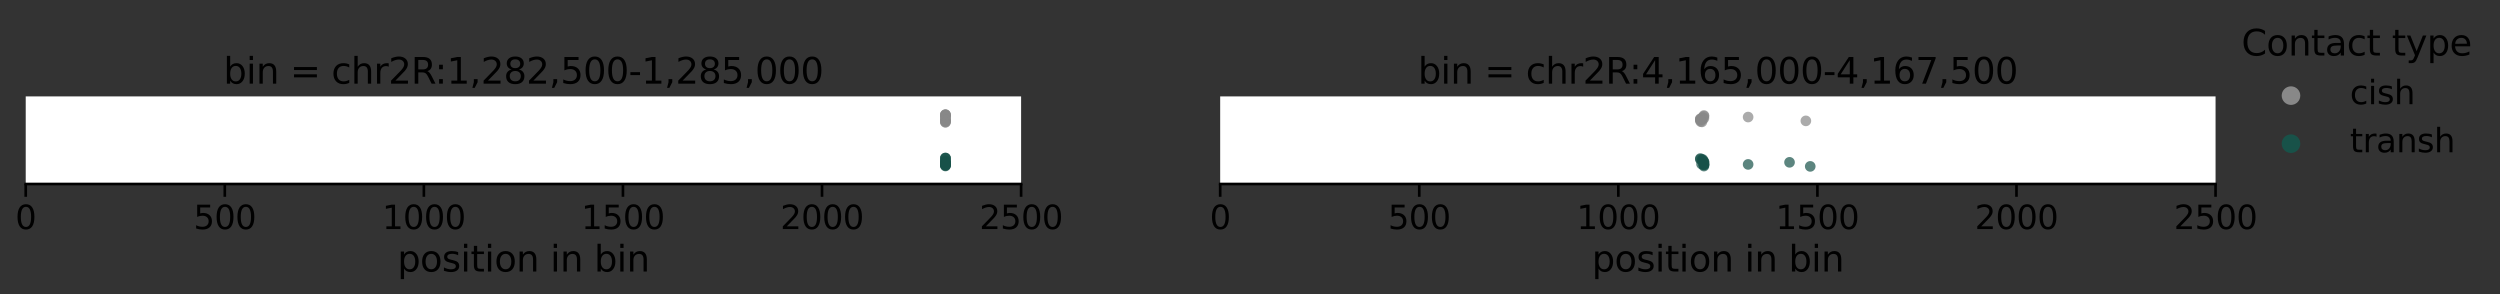 <?xml version="1.0" encoding="utf-8" standalone="no"?>
<!DOCTYPE svg PUBLIC "-//W3C//DTD SVG 1.1//EN"
  "http://www.w3.org/Graphics/SVG/1.1/DTD/svg11.dtd">
<svg xmlns:xlink="http://www.w3.org/1999/xlink" width="1175.922pt" height="138.42pt" viewBox="0 0 1175.922 138.42" xmlns="http://www.w3.org/2000/svg" version="1.1">
 <rect x="0" y="0" width="1175.922" height="138.42" fill="#333333" stroke="none"/>
 <defs>
  <style type="text/css">*{stroke-linejoin: round; stroke-linecap: butt}</style>
 </defs>
 <g id="figure_1">
  <g id="patch_1">
   <path d="M -0 138.42 
L 1175.922 138.42 
L 1175.922 0 
L -0 0 
L -0 138.42 
z
" style="fill: none"/>
  </g>
  <g id="axes_1">
   <g id="patch_2">
    <path d="M 12.099 86.556 
L 480.295 86.556 
L 480.295 45.344 
L 12.099 45.344 
z
" style="fill: #ffffff"/>
   </g>
   <g id="PathCollection_1"/>
   <g id="PathCollection_2"/>
   <g id="matplotlib.axis_1">
    <g id="xtick_1">
     <g id="line2d_1">
      <defs>
       <path id="mf7f5ca34d9" d="M 0 0 
L 0 6 
" style="stroke: #000000; stroke-width: 1.25"/>
      </defs>
      <g>
       <use xlink:href="#mf7f5ca34d9" x="12.099" y="86.556" style="stroke: #000000; stroke-width: 1.25"/>
      </g>
     </g>
     <g id="text_1">
      <!-- 0 -->
      <g transform="translate(7.2 107.758)scale(0.154 -0.154)">
       <defs>
        <path id="DejaVuSans-30" d="M 2034 4250 
Q 1547 4250 1301 3770 
Q 1056 3291 1056 2328 
Q 1056 1369 1301 889 
Q 1547 409 2034 409 
Q 2525 409 2770 889 
Q 3016 1369 3016 2328 
Q 3016 3291 2770 3770 
Q 2525 4250 2034 4250 
z
M 2034 4750 
Q 2819 4750 3233 4129 
Q 3647 3509 3647 2328 
Q 3647 1150 3233 529 
Q 2819 -91 2034 -91 
Q 1250 -91 836 529 
Q 422 1150 422 2328 
Q 422 3509 836 4129 
Q 1250 4750 2034 4750 
z
" transform="scale(0.016)"/>
       </defs>
       <use xlink:href="#DejaVuSans-30"/>
      </g>
     </g>
    </g>
    <g id="xtick_2">
     <g id="line2d_2">
      <g>
       <use xlink:href="#mf7f5ca34d9" x="105.738" y="86.556" style="stroke: #000000; stroke-width: 1.25"/>
      </g>
     </g>
     <g id="text_2">
      <!-- 500 -->
      <g transform="translate(91.041 107.758)scale(0.154 -0.154)">
       <defs>
        <path id="DejaVuSans-35" d="M 691 4666 
L 3169 4666 
L 3169 4134 
L 1269 4134 
L 1269 2991 
Q 1406 3038 1543 3061 
Q 1681 3084 1819 3084 
Q 2600 3084 3056 2656 
Q 3513 2228 3513 1497 
Q 3513 744 3044 326 
Q 2575 -91 1722 -91 
Q 1428 -91 1123 -41 
Q 819 9 494 109 
L 494 744 
Q 775 591 1075 516 
Q 1375 441 1709 441 
Q 2250 441 2565 725 
Q 2881 1009 2881 1497 
Q 2881 1984 2565 2268 
Q 2250 2553 1709 2553 
Q 1456 2553 1204 2497 
Q 953 2441 691 2322 
L 691 4666 
z
" transform="scale(0.016)"/>
       </defs>
       <use xlink:href="#DejaVuSans-35"/>
       <use xlink:href="#DejaVuSans-30" x="63.623"/>
       <use xlink:href="#DejaVuSans-30" x="127.246"/>
      </g>
     </g>
    </g>
    <g id="xtick_3">
     <g id="line2d_3">
      <g>
       <use xlink:href="#mf7f5ca34d9" x="199.377" y="86.556" style="stroke: #000000; stroke-width: 1.25"/>
      </g>
     </g>
     <g id="text_3">
      <!-- 1000 -->
      <g transform="translate(179.781 107.758)scale(0.154 -0.154)">
       <defs>
        <path id="DejaVuSans-31" d="M 794 531 
L 1825 531 
L 1825 4091 
L 703 3866 
L 703 4441 
L 1819 4666 
L 2450 4666 
L 2450 531 
L 3481 531 
L 3481 0 
L 794 0 
L 794 531 
z
" transform="scale(0.016)"/>
       </defs>
       <use xlink:href="#DejaVuSans-31"/>
       <use xlink:href="#DejaVuSans-30" x="63.623"/>
       <use xlink:href="#DejaVuSans-30" x="127.246"/>
       <use xlink:href="#DejaVuSans-30" x="190.869"/>
      </g>
     </g>
    </g>
    <g id="xtick_4">
     <g id="line2d_4">
      <g>
       <use xlink:href="#mf7f5ca34d9" x="293.016" y="86.556" style="stroke: #000000; stroke-width: 1.25"/>
      </g>
     </g>
     <g id="text_4">
      <!-- 1500 -->
      <g transform="translate(273.42 107.758)scale(0.154 -0.154)">
       <use xlink:href="#DejaVuSans-31"/>
       <use xlink:href="#DejaVuSans-35" x="63.623"/>
       <use xlink:href="#DejaVuSans-30" x="127.246"/>
       <use xlink:href="#DejaVuSans-30" x="190.869"/>
      </g>
     </g>
    </g>
    <g id="xtick_5">
     <g id="line2d_5">
      <g>
       <use xlink:href="#mf7f5ca34d9" x="386.655" y="86.556" style="stroke: #000000; stroke-width: 1.25"/>
      </g>
     </g>
     <g id="text_5">
      <!-- 2000 -->
      <g transform="translate(367.059 107.758)scale(0.154 -0.154)">
       <defs>
        <path id="DejaVuSans-32" d="M 1228 531 
L 3431 531 
L 3431 0 
L 469 0 
L 469 531 
Q 828 903 1448 1529 
Q 2069 2156 2228 2338 
Q 2531 2678 2651 2914 
Q 2772 3150 2772 3378 
Q 2772 3750 2511 3984 
Q 2250 4219 1831 4219 
Q 1534 4219 1204 4116 
Q 875 4013 500 3803 
L 500 4441 
Q 881 4594 1212 4672 
Q 1544 4750 1819 4750 
Q 2544 4750 2975 4387 
Q 3406 4025 3406 3419 
Q 3406 3131 3298 2873 
Q 3191 2616 2906 2266 
Q 2828 2175 2409 1742 
Q 1991 1309 1228 531 
z
" transform="scale(0.016)"/>
       </defs>
       <use xlink:href="#DejaVuSans-32"/>
       <use xlink:href="#DejaVuSans-30" x="63.623"/>
       <use xlink:href="#DejaVuSans-30" x="127.246"/>
       <use xlink:href="#DejaVuSans-30" x="190.869"/>
      </g>
     </g>
    </g>
    <g id="xtick_6">
     <g id="line2d_6">
      <g>
       <use xlink:href="#mf7f5ca34d9" x="480.295" y="86.556" style="stroke: #000000; stroke-width: 1.25"/>
      </g>
     </g>
     <g id="text_6">
      <!-- 2500 -->
      <g transform="translate(460.698 107.758)scale(0.154 -0.154)">
       <use xlink:href="#DejaVuSans-32"/>
       <use xlink:href="#DejaVuSans-35" x="63.623"/>
       <use xlink:href="#DejaVuSans-30" x="127.246"/>
       <use xlink:href="#DejaVuSans-30" x="190.869"/>
      </g>
     </g>
    </g>
    <g id="text_7">
     <!-- position in bin -->
     <g transform="translate(186.939 127.726)scale(0.168 -0.168)">
      <defs>
       <path id="DejaVuSans-70" d="M 1159 525 
L 1159 -1331 
L 581 -1331 
L 581 3500 
L 1159 3500 
L 1159 2969 
Q 1341 3281 1617 3432 
Q 1894 3584 2278 3584 
Q 2916 3584 3314 3078 
Q 3713 2572 3713 1747 
Q 3713 922 3314 415 
Q 2916 -91 2278 -91 
Q 1894 -91 1617 61 
Q 1341 213 1159 525 
z
M 3116 1747 
Q 3116 2381 2855 2742 
Q 2594 3103 2138 3103 
Q 1681 3103 1420 2742 
Q 1159 2381 1159 1747 
Q 1159 1113 1420 752 
Q 1681 391 2138 391 
Q 2594 391 2855 752 
Q 3116 1113 3116 1747 
z
" transform="scale(0.016)"/>
       <path id="DejaVuSans-6f" d="M 1959 3097 
Q 1497 3097 1228 2736 
Q 959 2375 959 1747 
Q 959 1119 1226 758 
Q 1494 397 1959 397 
Q 2419 397 2687 759 
Q 2956 1122 2956 1747 
Q 2956 2369 2687 2733 
Q 2419 3097 1959 3097 
z
M 1959 3584 
Q 2709 3584 3137 3096 
Q 3566 2609 3566 1747 
Q 3566 888 3137 398 
Q 2709 -91 1959 -91 
Q 1206 -91 779 398 
Q 353 888 353 1747 
Q 353 2609 779 3096 
Q 1206 3584 1959 3584 
z
" transform="scale(0.016)"/>
       <path id="DejaVuSans-73" d="M 2834 3397 
L 2834 2853 
Q 2591 2978 2328 3040 
Q 2066 3103 1784 3103 
Q 1356 3103 1142 2972 
Q 928 2841 928 2578 
Q 928 2378 1081 2264 
Q 1234 2150 1697 2047 
L 1894 2003 
Q 2506 1872 2764 1633 
Q 3022 1394 3022 966 
Q 3022 478 2636 193 
Q 2250 -91 1575 -91 
Q 1294 -91 989 -36 
Q 684 19 347 128 
L 347 722 
Q 666 556 975 473 
Q 1284 391 1588 391 
Q 1994 391 2212 530 
Q 2431 669 2431 922 
Q 2431 1156 2273 1281 
Q 2116 1406 1581 1522 
L 1381 1569 
Q 847 1681 609 1914 
Q 372 2147 372 2553 
Q 372 3047 722 3315 
Q 1072 3584 1716 3584 
Q 2034 3584 2315 3537 
Q 2597 3491 2834 3397 
z
" transform="scale(0.016)"/>
       <path id="DejaVuSans-69" d="M 603 3500 
L 1178 3500 
L 1178 0 
L 603 0 
L 603 3500 
z
M 603 4863 
L 1178 4863 
L 1178 4134 
L 603 4134 
L 603 4863 
z
" transform="scale(0.016)"/>
       <path id="DejaVuSans-74" d="M 1172 4494 
L 1172 3500 
L 2356 3500 
L 2356 3053 
L 1172 3053 
L 1172 1153 
Q 1172 725 1289 603 
Q 1406 481 1766 481 
L 2356 481 
L 2356 0 
L 1766 0 
Q 1100 0 847 248 
Q 594 497 594 1153 
L 594 3053 
L 172 3053 
L 172 3500 
L 594 3500 
L 594 4494 
L 1172 4494 
z
" transform="scale(0.016)"/>
       <path id="DejaVuSans-6e" d="M 3513 2113 
L 3513 0 
L 2938 0 
L 2938 2094 
Q 2938 2591 2744 2837 
Q 2550 3084 2163 3084 
Q 1697 3084 1428 2787 
Q 1159 2491 1159 1978 
L 1159 0 
L 581 0 
L 581 3500 
L 1159 3500 
L 1159 2956 
Q 1366 3272 1645 3428 
Q 1925 3584 2291 3584 
Q 2894 3584 3203 3211 
Q 3513 2838 3513 2113 
z
" transform="scale(0.016)"/>
       <path id="DejaVuSans-20" transform="scale(0.016)"/>
       <path id="DejaVuSans-62" d="M 3116 1747 
Q 3116 2381 2855 2742 
Q 2594 3103 2138 3103 
Q 1681 3103 1420 2742 
Q 1159 2381 1159 1747 
Q 1159 1113 1420 752 
Q 1681 391 2138 391 
Q 2594 391 2855 752 
Q 3116 1113 3116 1747 
z
M 1159 2969 
Q 1341 3281 1617 3432 
Q 1894 3584 2278 3584 
Q 2916 3584 3314 3078 
Q 3713 2572 3713 1747 
Q 3713 922 3314 415 
Q 2916 -91 2278 -91 
Q 1894 -91 1617 61 
Q 1341 213 1159 525 
L 1159 0 
L 581 0 
L 581 4863 
L 1159 4863 
L 1159 2969 
z
" transform="scale(0.016)"/>
      </defs>
      <use xlink:href="#DejaVuSans-70"/>
      <use xlink:href="#DejaVuSans-6f" x="63.477"/>
      <use xlink:href="#DejaVuSans-73" x="124.658"/>
      <use xlink:href="#DejaVuSans-69" x="176.758"/>
      <use xlink:href="#DejaVuSans-74" x="204.541"/>
      <use xlink:href="#DejaVuSans-69" x="243.75"/>
      <use xlink:href="#DejaVuSans-6f" x="271.533"/>
      <use xlink:href="#DejaVuSans-6e" x="332.715"/>
      <use xlink:href="#DejaVuSans-20" x="396.094"/>
      <use xlink:href="#DejaVuSans-69" x="427.881"/>
      <use xlink:href="#DejaVuSans-6e" x="455.664"/>
      <use xlink:href="#DejaVuSans-20" x="519.043"/>
      <use xlink:href="#DejaVuSans-62" x="550.83"/>
      <use xlink:href="#DejaVuSans-69" x="614.307"/>
      <use xlink:href="#DejaVuSans-6e" x="642.09"/>
     </g>
    </g>
   </g>
   <g id="matplotlib.axis_2"/>
   <g id="patch_3">
    <path d="M 12.099 86.556 
L 480.295 86.556 
" style="fill: none; stroke: #000000; stroke-width: 1.25; stroke-linejoin: miter; stroke-linecap: square"/>
   </g>
   <g id="PathCollection_3">
    <defs>
     <path id="C0_0_db09d0f27b" d="M 0 2.5 
C 0.663 2.5 1.299 2.237 1.768 1.768 
C 2.237 1.299 2.5 0.663 2.5 -0 
C 2.5 -0.663 2.237 -1.299 1.768 -1.768 
C 1.299 -2.237 0.663 -2.5 0 -2.5 
C -0.663 -2.5 -1.299 -2.237 -1.768 -1.768 
C -2.237 -1.299 -2.5 -0.663 -2.5 0 
C -2.5 0.663 -2.237 1.299 -1.768 1.768 
C -1.299 2.237 -0.663 2.5 0 2.5 
z
"/>
    </defs>
    <g clip-path="url(#pd99bf0ba6b)">
     <use xlink:href="#C0_0_db09d0f27b" x="444.712" y="57.083" style="fill: #888888; fill-opacity: 0.7"/>
    </g>
    <g clip-path="url(#pd99bf0ba6b)">
     <use xlink:href="#C0_0_db09d0f27b" x="444.712" y="54.165" style="fill: #888888; fill-opacity: 0.7"/>
    </g>
    <g clip-path="url(#pd99bf0ba6b)">
     <use xlink:href="#C0_0_db09d0f27b" x="444.712" y="56.237" style="fill: #888888; fill-opacity: 0.7"/>
    </g>
    <g clip-path="url(#pd99bf0ba6b)">
     <use xlink:href="#C0_0_db09d0f27b" x="444.712" y="54.006" style="fill: #888888; fill-opacity: 0.7"/>
    </g>
    <g clip-path="url(#pd99bf0ba6b)">
     <use xlink:href="#C0_0_db09d0f27b" x="444.712" y="56.986" style="fill: #888888; fill-opacity: 0.7"/>
    </g>
    <g clip-path="url(#pd99bf0ba6b)">
     <use xlink:href="#C0_0_db09d0f27b" x="444.712" y="54.574" style="fill: #888888; fill-opacity: 0.7"/>
    </g>
    <g clip-path="url(#pd99bf0ba6b)">
     <use xlink:href="#C0_0_db09d0f27b" x="444.712" y="53.897" style="fill: #888888; fill-opacity: 0.7"/>
    </g>
    <g clip-path="url(#pd99bf0ba6b)">
     <use xlink:href="#C0_0_db09d0f27b" x="444.712" y="57.421" style="fill: #888888; fill-opacity: 0.7"/>
    </g>
    <g clip-path="url(#pd99bf0ba6b)">
     <use xlink:href="#C0_0_db09d0f27b" x="444.712" y="56.094" style="fill: #888888; fill-opacity: 0.7"/>
    </g>
    <g clip-path="url(#pd99bf0ba6b)">
     <use xlink:href="#C0_0_db09d0f27b" x="444.712" y="54.008" style="fill: #888888; fill-opacity: 0.7"/>
    </g>
    <g clip-path="url(#pd99bf0ba6b)">
     <use xlink:href="#C0_0_db09d0f27b" x="444.712" y="56.451" style="fill: #888888; fill-opacity: 0.7"/>
    </g>
    <g clip-path="url(#pd99bf0ba6b)">
     <use xlink:href="#C0_0_db09d0f27b" x="444.712" y="55.121" style="fill: #888888; fill-opacity: 0.7"/>
    </g>
    <g clip-path="url(#pd99bf0ba6b)">
     <use xlink:href="#C0_0_db09d0f27b" x="444.712" y="54.633" style="fill: #888888; fill-opacity: 0.7"/>
    </g>
    <g clip-path="url(#pd99bf0ba6b)">
     <use xlink:href="#C0_0_db09d0f27b" x="444.712" y="57.541" style="fill: #888888; fill-opacity: 0.7"/>
    </g>
   </g>
   <g id="PathCollection_4">
    <defs>
     <path id="C1_0_3c3d7d1030" d="M 0 2.5 
C 0.663 2.5 1.299 2.237 1.768 1.768 
C 2.237 1.299 2.5 0.663 2.5 -0 
C 2.5 -0.663 2.237 -1.299 1.768 -1.768 
C 1.299 -2.237 0.663 -2.5 0 -2.5 
C -0.663 -2.5 -1.299 -2.237 -1.768 -1.768 
C -2.237 -1.299 -2.5 -0.663 -2.5 0 
C -2.5 0.663 -2.237 1.299 -1.768 1.768 
C -1.299 2.237 -0.663 2.5 0 2.5 
z
"/>
    </defs>
    <g clip-path="url(#pd99bf0ba6b)">
     <use xlink:href="#C1_0_3c3d7d1030" x="444.712" y="77.852" style="fill: #185249; fill-opacity: 0.7"/>
    </g>
    <g clip-path="url(#pd99bf0ba6b)">
     <use xlink:href="#C1_0_3c3d7d1030" x="444.712" y="75.902" style="fill: #185249; fill-opacity: 0.7"/>
    </g>
    <g clip-path="url(#pd99bf0ba6b)">
     <use xlink:href="#C1_0_3c3d7d1030" x="444.712" y="76.782" style="fill: #185249; fill-opacity: 0.7"/>
    </g>
    <g clip-path="url(#pd99bf0ba6b)">
     <use xlink:href="#C1_0_3c3d7d1030" x="444.712" y="76.315" style="fill: #185249; fill-opacity: 0.7"/>
    </g>
    <g clip-path="url(#pd99bf0ba6b)">
     <use xlink:href="#C1_0_3c3d7d1030" x="444.712" y="78.078" style="fill: #185249; fill-opacity: 0.7"/>
    </g>
    <g clip-path="url(#pd99bf0ba6b)">
     <use xlink:href="#C1_0_3c3d7d1030" x="444.712" y="74.361" style="fill: #185249; fill-opacity: 0.7"/>
    </g>
    <g clip-path="url(#pd99bf0ba6b)">
     <use xlink:href="#C1_0_3c3d7d1030" x="444.712" y="77.679" style="fill: #185249; fill-opacity: 0.7"/>
    </g>
    <g clip-path="url(#pd99bf0ba6b)">
     <use xlink:href="#C1_0_3c3d7d1030" x="444.712" y="77.302" style="fill: #185249; fill-opacity: 0.7"/>
    </g>
    <g clip-path="url(#pd99bf0ba6b)">
     <use xlink:href="#C1_0_3c3d7d1030" x="444.712" y="74.312" style="fill: #185249; fill-opacity: 0.7"/>
    </g>
    <g clip-path="url(#pd99bf0ba6b)">
     <use xlink:href="#C1_0_3c3d7d1030" x="444.712" y="77.168" style="fill: #185249; fill-opacity: 0.7"/>
    </g>
    <g clip-path="url(#pd99bf0ba6b)">
     <use xlink:href="#C1_0_3c3d7d1030" x="444.712" y="77.323" style="fill: #185249; fill-opacity: 0.7"/>
    </g>
    <g clip-path="url(#pd99bf0ba6b)">
     <use xlink:href="#C1_0_3c3d7d1030" x="444.712" y="74.494" style="fill: #185249; fill-opacity: 0.7"/>
    </g>
    <g clip-path="url(#pd99bf0ba6b)">
     <use xlink:href="#C1_0_3c3d7d1030" x="444.712" y="76.312" style="fill: #185249; fill-opacity: 0.7"/>
    </g>
    <g clip-path="url(#pd99bf0ba6b)">
     <use xlink:href="#C1_0_3c3d7d1030" x="444.712" y="76.521" style="fill: #185249; fill-opacity: 0.7"/>
    </g>
    <g clip-path="url(#pd99bf0ba6b)">
     <use xlink:href="#C1_0_3c3d7d1030" x="444.712" y="75.569" style="fill: #185249; fill-opacity: 0.7"/>
    </g>
    <g clip-path="url(#pd99bf0ba6b)">
     <use xlink:href="#C1_0_3c3d7d1030" x="444.712" y="76.768" style="fill: #185249; fill-opacity: 0.7"/>
    </g>
    <g clip-path="url(#pd99bf0ba6b)">
     <use xlink:href="#C1_0_3c3d7d1030" x="444.712" y="77.631" style="fill: #185249; fill-opacity: 0.7"/>
    </g>
   </g>
   <g id="text_8">
    <!-- bin = chr2R:1,282,500-1,285,000 -->
    <g transform="translate(105.153 39.344)scale(0.168 -0.168)">
     <defs>
      <path id="DejaVuSans-3d" d="M 678 2906 
L 4684 2906 
L 4684 2381 
L 678 2381 
L 678 2906 
z
M 678 1631 
L 4684 1631 
L 4684 1100 
L 678 1100 
L 678 1631 
z
" transform="scale(0.016)"/>
      <path id="DejaVuSans-63" d="M 3122 3366 
L 3122 2828 
Q 2878 2963 2633 3030 
Q 2388 3097 2138 3097 
Q 1578 3097 1268 2742 
Q 959 2388 959 1747 
Q 959 1106 1268 751 
Q 1578 397 2138 397 
Q 2388 397 2633 464 
Q 2878 531 3122 666 
L 3122 134 
Q 2881 22 2623 -34 
Q 2366 -91 2075 -91 
Q 1284 -91 818 406 
Q 353 903 353 1747 
Q 353 2603 823 3093 
Q 1294 3584 2113 3584 
Q 2378 3584 2631 3529 
Q 2884 3475 3122 3366 
z
" transform="scale(0.016)"/>
      <path id="DejaVuSans-68" d="M 3513 2113 
L 3513 0 
L 2938 0 
L 2938 2094 
Q 2938 2591 2744 2837 
Q 2550 3084 2163 3084 
Q 1697 3084 1428 2787 
Q 1159 2491 1159 1978 
L 1159 0 
L 581 0 
L 581 4863 
L 1159 4863 
L 1159 2956 
Q 1366 3272 1645 3428 
Q 1925 3584 2291 3584 
Q 2894 3584 3203 3211 
Q 3513 2838 3513 2113 
z
" transform="scale(0.016)"/>
      <path id="DejaVuSans-72" d="M 2631 2963 
Q 2534 3019 2420 3045 
Q 2306 3072 2169 3072 
Q 1681 3072 1420 2755 
Q 1159 2438 1159 1844 
L 1159 0 
L 581 0 
L 581 3500 
L 1159 3500 
L 1159 2956 
Q 1341 3275 1631 3429 
Q 1922 3584 2338 3584 
Q 2397 3584 2469 3576 
Q 2541 3569 2628 3553 
L 2631 2963 
z
" transform="scale(0.016)"/>
      <path id="DejaVuSans-52" d="M 2841 2188 
Q 3044 2119 3236 1894 
Q 3428 1669 3622 1275 
L 4263 0 
L 3584 0 
L 2988 1197 
Q 2756 1666 2539 1819 
Q 2322 1972 1947 1972 
L 1259 1972 
L 1259 0 
L 628 0 
L 628 4666 
L 2053 4666 
Q 2853 4666 3247 4331 
Q 3641 3997 3641 3322 
Q 3641 2881 3436 2590 
Q 3231 2300 2841 2188 
z
M 1259 4147 
L 1259 2491 
L 2053 2491 
Q 2509 2491 2742 2702 
Q 2975 2913 2975 3322 
Q 2975 3731 2742 3939 
Q 2509 4147 2053 4147 
L 1259 4147 
z
" transform="scale(0.016)"/>
      <path id="DejaVuSans-3a" d="M 750 794 
L 1409 794 
L 1409 0 
L 750 0 
L 750 794 
z
M 750 3309 
L 1409 3309 
L 1409 2516 
L 750 2516 
L 750 3309 
z
" transform="scale(0.016)"/>
      <path id="DejaVuSans-2c" d="M 750 794 
L 1409 794 
L 1409 256 
L 897 -744 
L 494 -744 
L 750 256 
L 750 794 
z
" transform="scale(0.016)"/>
      <path id="DejaVuSans-38" d="M 2034 2216 
Q 1584 2216 1326 1975 
Q 1069 1734 1069 1313 
Q 1069 891 1326 650 
Q 1584 409 2034 409 
Q 2484 409 2743 651 
Q 3003 894 3003 1313 
Q 3003 1734 2745 1975 
Q 2488 2216 2034 2216 
z
M 1403 2484 
Q 997 2584 770 2862 
Q 544 3141 544 3541 
Q 544 4100 942 4425 
Q 1341 4750 2034 4750 
Q 2731 4750 3128 4425 
Q 3525 4100 3525 3541 
Q 3525 3141 3298 2862 
Q 3072 2584 2669 2484 
Q 3125 2378 3379 2068 
Q 3634 1759 3634 1313 
Q 3634 634 3220 271 
Q 2806 -91 2034 -91 
Q 1263 -91 848 271 
Q 434 634 434 1313 
Q 434 1759 690 2068 
Q 947 2378 1403 2484 
z
M 1172 3481 
Q 1172 3119 1398 2916 
Q 1625 2713 2034 2713 
Q 2441 2713 2670 2916 
Q 2900 3119 2900 3481 
Q 2900 3844 2670 4047 
Q 2441 4250 2034 4250 
Q 1625 4250 1398 4047 
Q 1172 3844 1172 3481 
z
" transform="scale(0.016)"/>
      <path id="DejaVuSans-2d" d="M 313 2009 
L 1997 2009 
L 1997 1497 
L 313 1497 
L 313 2009 
z
" transform="scale(0.016)"/>
     </defs>
     <use xlink:href="#DejaVuSans-62"/>
     <use xlink:href="#DejaVuSans-69" x="63.477"/>
     <use xlink:href="#DejaVuSans-6e" x="91.26"/>
     <use xlink:href="#DejaVuSans-20" x="154.639"/>
     <use xlink:href="#DejaVuSans-3d" x="186.426"/>
     <use xlink:href="#DejaVuSans-20" x="270.215"/>
     <use xlink:href="#DejaVuSans-63" x="302.002"/>
     <use xlink:href="#DejaVuSans-68" x="356.982"/>
     <use xlink:href="#DejaVuSans-72" x="420.361"/>
     <use xlink:href="#DejaVuSans-32" x="461.475"/>
     <use xlink:href="#DejaVuSans-52" x="525.098"/>
     <use xlink:href="#DejaVuSans-3a" x="591.455"/>
     <use xlink:href="#DejaVuSans-31" x="625.146"/>
     <use xlink:href="#DejaVuSans-2c" x="688.77"/>
     <use xlink:href="#DejaVuSans-32" x="720.557"/>
     <use xlink:href="#DejaVuSans-38" x="784.18"/>
     <use xlink:href="#DejaVuSans-32" x="847.803"/>
     <use xlink:href="#DejaVuSans-2c" x="911.426"/>
     <use xlink:href="#DejaVuSans-35" x="943.213"/>
     <use xlink:href="#DejaVuSans-30" x="1006.836"/>
     <use xlink:href="#DejaVuSans-30" x="1070.459"/>
     <use xlink:href="#DejaVuSans-2d" x="1134.082"/>
     <use xlink:href="#DejaVuSans-31" x="1170.166"/>
     <use xlink:href="#DejaVuSans-2c" x="1233.789"/>
     <use xlink:href="#DejaVuSans-32" x="1265.576"/>
     <use xlink:href="#DejaVuSans-38" x="1329.199"/>
     <use xlink:href="#DejaVuSans-35" x="1392.822"/>
     <use xlink:href="#DejaVuSans-2c" x="1456.445"/>
     <use xlink:href="#DejaVuSans-30" x="1488.232"/>
     <use xlink:href="#DejaVuSans-30" x="1551.855"/>
     <use xlink:href="#DejaVuSans-30" x="1615.479"/>
    </g>
   </g>
  </g>
  <g id="axes_2">
   <g id="patch_4">
    <path d="M 573.934 86.556 
L 1042.129 86.556 
L 1042.129 45.344 
L 573.934 45.344 
z
" style="fill: #ffffff"/>
   </g>
   <g id="PathCollection_5"/>
   <g id="PathCollection_6"/>
   <g id="matplotlib.axis_3">
    <g id="xtick_7">
     <g id="line2d_7">
      <g>
       <use xlink:href="#mf7f5ca34d9" x="573.934" y="86.556" style="stroke: #000000; stroke-width: 1.25"/>
      </g>
     </g>
     <g id="text_9">
      <!-- 0 -->
      <g transform="translate(569.034 107.758)scale(0.154 -0.154)">
       <use xlink:href="#DejaVuSans-30"/>
      </g>
     </g>
    </g>
    <g id="xtick_8">
     <g id="line2d_8">
      <g>
       <use xlink:href="#mf7f5ca34d9" x="667.573" y="86.556" style="stroke: #000000; stroke-width: 1.25"/>
      </g>
     </g>
     <g id="text_10">
      <!-- 500 -->
      <g transform="translate(652.875 107.758)scale(0.154 -0.154)">
       <use xlink:href="#DejaVuSans-35"/>
       <use xlink:href="#DejaVuSans-30" x="63.623"/>
       <use xlink:href="#DejaVuSans-30" x="127.246"/>
      </g>
     </g>
    </g>
    <g id="xtick_9">
     <g id="line2d_9">
      <g>
       <use xlink:href="#mf7f5ca34d9" x="761.212" y="86.556" style="stroke: #000000; stroke-width: 1.25"/>
      </g>
     </g>
     <g id="text_11">
      <!-- 1000 -->
      <g transform="translate(741.615 107.758)scale(0.154 -0.154)">
       <use xlink:href="#DejaVuSans-31"/>
       <use xlink:href="#DejaVuSans-30" x="63.623"/>
       <use xlink:href="#DejaVuSans-30" x="127.246"/>
       <use xlink:href="#DejaVuSans-30" x="190.869"/>
      </g>
     </g>
    </g>
    <g id="xtick_10">
     <g id="line2d_10">
      <g>
       <use xlink:href="#mf7f5ca34d9" x="854.851" y="86.556" style="stroke: #000000; stroke-width: 1.25"/>
      </g>
     </g>
     <g id="text_12">
      <!-- 1500 -->
      <g transform="translate(835.254 107.758)scale(0.154 -0.154)">
       <use xlink:href="#DejaVuSans-31"/>
       <use xlink:href="#DejaVuSans-35" x="63.623"/>
       <use xlink:href="#DejaVuSans-30" x="127.246"/>
       <use xlink:href="#DejaVuSans-30" x="190.869"/>
      </g>
     </g>
    </g>
    <g id="xtick_11">
     <g id="line2d_11">
      <g>
       <use xlink:href="#mf7f5ca34d9" x="948.49" y="86.556" style="stroke: #000000; stroke-width: 1.25"/>
      </g>
     </g>
     <g id="text_13">
      <!-- 2000 -->
      <g transform="translate(928.893 107.758)scale(0.154 -0.154)">
       <use xlink:href="#DejaVuSans-32"/>
       <use xlink:href="#DejaVuSans-30" x="63.623"/>
       <use xlink:href="#DejaVuSans-30" x="127.246"/>
       <use xlink:href="#DejaVuSans-30" x="190.869"/>
      </g>
     </g>
    </g>
    <g id="xtick_12">
     <g id="line2d_12">
      <g>
       <use xlink:href="#mf7f5ca34d9" x="1042.129" y="86.556" style="stroke: #000000; stroke-width: 1.25"/>
      </g>
     </g>
     <g id="text_14">
      <!-- 2500 -->
      <g transform="translate(1022.533 107.758)scale(0.154 -0.154)">
       <use xlink:href="#DejaVuSans-32"/>
       <use xlink:href="#DejaVuSans-35" x="63.623"/>
       <use xlink:href="#DejaVuSans-30" x="127.246"/>
       <use xlink:href="#DejaVuSans-30" x="190.869"/>
      </g>
     </g>
    </g>
    <g id="text_15">
     <!-- position in bin -->
     <g transform="translate(748.773 127.726)scale(0.168 -0.168)">
      <use xlink:href="#DejaVuSans-70"/>
      <use xlink:href="#DejaVuSans-6f" x="63.477"/>
      <use xlink:href="#DejaVuSans-73" x="124.658"/>
      <use xlink:href="#DejaVuSans-69" x="176.758"/>
      <use xlink:href="#DejaVuSans-74" x="204.541"/>
      <use xlink:href="#DejaVuSans-69" x="243.75"/>
      <use xlink:href="#DejaVuSans-6f" x="271.533"/>
      <use xlink:href="#DejaVuSans-6e" x="332.715"/>
      <use xlink:href="#DejaVuSans-20" x="396.094"/>
      <use xlink:href="#DejaVuSans-69" x="427.881"/>
      <use xlink:href="#DejaVuSans-6e" x="455.664"/>
      <use xlink:href="#DejaVuSans-20" x="519.043"/>
      <use xlink:href="#DejaVuSans-62" x="550.83"/>
      <use xlink:href="#DejaVuSans-69" x="614.307"/>
      <use xlink:href="#DejaVuSans-6e" x="642.09"/>
     </g>
    </g>
   </g>
   <g id="matplotlib.axis_4"/>
   <g id="patch_5">
    <path d="M 573.934 86.556 
L 1042.129 86.556 
" style="fill: none; stroke: #000000; stroke-width: 1.25; stroke-linejoin: miter; stroke-linecap: square"/>
   </g>
   <g id="PathCollection_7">
    <defs>
     <path id="C2_0_d924205fed" d="M 0 2.5 
C 0.663 2.5 1.299 2.237 1.768 1.768 
C 2.237 1.299 2.5 0.663 2.5 -0 
C 2.5 -0.663 2.237 -1.299 1.768 -1.768 
C 1.299 -2.237 0.663 -2.5 0 -2.5 
C -0.663 -2.5 -1.299 -2.237 -1.768 -1.768 
C -2.237 -1.299 -2.5 -0.663 -2.5 0 
C -2.5 0.663 -2.237 1.299 -1.768 1.768 
C -1.299 2.237 -0.663 2.5 0 2.5 
z
"/>
    </defs>
    <g clip-path="url(#pc62969ee6c)">
     <use xlink:href="#C2_0_d924205fed" x="801.477" y="54.324" style="fill: #888888; fill-opacity: 0.7"/>
    </g>
    <g clip-path="url(#pc62969ee6c)">
     <use xlink:href="#C2_0_d924205fed" x="801.477" y="55.616" style="fill: #888888; fill-opacity: 0.7"/>
    </g>
    <g clip-path="url(#pc62969ee6c)">
     <use xlink:href="#C2_0_d924205fed" x="799.978" y="57.21" style="fill: #888888; fill-opacity: 0.7"/>
    </g>
    <g clip-path="url(#pc62969ee6c)">
     <use xlink:href="#C2_0_d924205fed" x="800.915" y="55.204" style="fill: #888888; fill-opacity: 0.7"/>
    </g>
    <g clip-path="url(#pc62969ee6c)">
     <use xlink:href="#C2_0_d924205fed" x="800.54" y="57.333" style="fill: #888888; fill-opacity: 0.7"/>
    </g>
    <g clip-path="url(#pc62969ee6c)">
     <use xlink:href="#C2_0_d924205fed" x="849.42" y="56.854" style="fill: #888888; fill-opacity: 0.7"/>
    </g>
    <g clip-path="url(#pc62969ee6c)">
     <use xlink:href="#C2_0_d924205fed" x="800.353" y="56.007" style="fill: #888888; fill-opacity: 0.7"/>
    </g>
    <g clip-path="url(#pc62969ee6c)">
     <use xlink:href="#C2_0_d924205fed" x="799.791" y="56.121" style="fill: #888888; fill-opacity: 0.7"/>
    </g>
    <g clip-path="url(#pc62969ee6c)">
     <use xlink:href="#C2_0_d924205fed" x="799.791" y="55.853" style="fill: #888888; fill-opacity: 0.7"/>
    </g>
    <g clip-path="url(#pc62969ee6c)">
     <use xlink:href="#C2_0_d924205fed" x="800.915" y="56.064" style="fill: #888888; fill-opacity: 0.7"/>
    </g>
    <g clip-path="url(#pc62969ee6c)">
     <use xlink:href="#C2_0_d924205fed" x="799.791" y="56.65" style="fill: #888888; fill-opacity: 0.7"/>
    </g>
    <g clip-path="url(#pc62969ee6c)">
     <use xlink:href="#C2_0_d924205fed" x="801.477" y="54.682" style="fill: #888888; fill-opacity: 0.7"/>
    </g>
    <g clip-path="url(#pc62969ee6c)">
     <use xlink:href="#C2_0_d924205fed" x="822.264" y="55.06" style="fill: #888888; fill-opacity: 0.7"/>
    </g>
    <g clip-path="url(#pc62969ee6c)">
     <use xlink:href="#C2_0_d924205fed" x="799.791" y="56.294" style="fill: #888888; fill-opacity: 0.7"/>
    </g>
   </g>
   <g id="PathCollection_8">
    <defs>
     <path id="C3_0_779de514a9" d="M 0 2.5 
C 0.663 2.5 1.299 2.237 1.768 1.768 
C 2.237 1.299 2.5 0.663 2.5 -0 
C 2.5 -0.663 2.237 -1.299 1.768 -1.768 
C 1.299 -2.237 0.663 -2.5 0 -2.5 
C -0.663 -2.5 -1.299 -2.237 -1.768 -1.768 
C -2.237 -1.299 -2.5 -0.663 -2.5 0 
C -2.5 0.663 -2.237 1.299 -1.768 1.768 
C -1.299 2.237 -0.663 2.5 0 2.5 
z
"/>
    </defs>
    <g clip-path="url(#pc62969ee6c)">
     <use xlink:href="#C3_0_779de514a9" x="800.54" y="75.17" style="fill: #185249; fill-opacity: 0.7"/>
    </g>
    <g clip-path="url(#pc62969ee6c)">
     <use xlink:href="#C3_0_779de514a9" x="801.477" y="77.384" style="fill: #185249; fill-opacity: 0.7"/>
    </g>
    <g clip-path="url(#pc62969ee6c)">
     <use xlink:href="#C3_0_779de514a9" x="801.477" y="77.462" style="fill: #185249; fill-opacity: 0.7"/>
    </g>
    <g clip-path="url(#pc62969ee6c)">
     <use xlink:href="#C3_0_779de514a9" x="799.791" y="74.937" style="fill: #185249; fill-opacity: 0.7"/>
    </g>
    <g clip-path="url(#pc62969ee6c)">
     <use xlink:href="#C3_0_779de514a9" x="801.477" y="76.063" style="fill: #185249; fill-opacity: 0.7"/>
    </g>
    <g clip-path="url(#pc62969ee6c)">
     <use xlink:href="#C3_0_779de514a9" x="801.477" y="76.837" style="fill: #185249; fill-opacity: 0.7"/>
    </g>
    <g clip-path="url(#pc62969ee6c)">
     <use xlink:href="#C3_0_779de514a9" x="851.48" y="78.263" style="fill: #185249; fill-opacity: 0.7"/>
    </g>
    <g clip-path="url(#pc62969ee6c)">
     <use xlink:href="#C3_0_779de514a9" x="841.741" y="76.352" style="fill: #185249; fill-opacity: 0.7"/>
    </g>
    <g clip-path="url(#pc62969ee6c)">
     <use xlink:href="#C3_0_779de514a9" x="801.477" y="77.604" style="fill: #185249; fill-opacity: 0.7"/>
    </g>
    <g clip-path="url(#pc62969ee6c)">
     <use xlink:href="#C3_0_779de514a9" x="800.353" y="77.152" style="fill: #185249; fill-opacity: 0.7"/>
    </g>
    <g clip-path="url(#pc62969ee6c)">
     <use xlink:href="#C3_0_779de514a9" x="801.477" y="78.123" style="fill: #185249; fill-opacity: 0.7"/>
    </g>
    <g clip-path="url(#pc62969ee6c)">
     <use xlink:href="#C3_0_779de514a9" x="801.477" y="76.997" style="fill: #185249; fill-opacity: 0.7"/>
    </g>
    <g clip-path="url(#pc62969ee6c)">
     <use xlink:href="#C3_0_779de514a9" x="800.915" y="75.521" style="fill: #185249; fill-opacity: 0.7"/>
    </g>
    <g clip-path="url(#pc62969ee6c)">
     <use xlink:href="#C3_0_779de514a9" x="799.791" y="74.567" style="fill: #185249; fill-opacity: 0.7"/>
    </g>
    <g clip-path="url(#pc62969ee6c)">
     <use xlink:href="#C3_0_779de514a9" x="822.264" y="77.331" style="fill: #185249; fill-opacity: 0.7"/>
    </g>
    <g clip-path="url(#pc62969ee6c)">
     <use xlink:href="#C3_0_779de514a9" x="801.477" y="76.096" style="fill: #185249; fill-opacity: 0.7"/>
    </g>
    <g clip-path="url(#pc62969ee6c)">
     <use xlink:href="#C3_0_779de514a9" x="800.915" y="74.996" style="fill: #185249; fill-opacity: 0.7"/>
    </g>
   </g>
   <g id="text_16">
    <!-- bin = chr2R:4,165,000-4,167,500 -->
    <g transform="translate(666.987 39.344)scale(0.168 -0.168)">
     <defs>
      <path id="DejaVuSans-34" d="M 2419 4116 
L 825 1625 
L 2419 1625 
L 2419 4116 
z
M 2253 4666 
L 3047 4666 
L 3047 1625 
L 3713 1625 
L 3713 1100 
L 3047 1100 
L 3047 0 
L 2419 0 
L 2419 1100 
L 313 1100 
L 313 1709 
L 2253 4666 
z
" transform="scale(0.016)"/>
      <path id="DejaVuSans-36" d="M 2113 2584 
Q 1688 2584 1439 2293 
Q 1191 2003 1191 1497 
Q 1191 994 1439 701 
Q 1688 409 2113 409 
Q 2538 409 2786 701 
Q 3034 994 3034 1497 
Q 3034 2003 2786 2293 
Q 2538 2584 2113 2584 
z
M 3366 4563 
L 3366 3988 
Q 3128 4100 2886 4159 
Q 2644 4219 2406 4219 
Q 1781 4219 1451 3797 
Q 1122 3375 1075 2522 
Q 1259 2794 1537 2939 
Q 1816 3084 2150 3084 
Q 2853 3084 3261 2657 
Q 3669 2231 3669 1497 
Q 3669 778 3244 343 
Q 2819 -91 2113 -91 
Q 1303 -91 875 529 
Q 447 1150 447 2328 
Q 447 3434 972 4092 
Q 1497 4750 2381 4750 
Q 2619 4750 2861 4703 
Q 3103 4656 3366 4563 
z
" transform="scale(0.016)"/>
      <path id="DejaVuSans-37" d="M 525 4666 
L 3525 4666 
L 3525 4397 
L 1831 0 
L 1172 0 
L 2766 4134 
L 525 4134 
L 525 4666 
z
" transform="scale(0.016)"/>
     </defs>
     <use xlink:href="#DejaVuSans-62"/>
     <use xlink:href="#DejaVuSans-69" x="63.477"/>
     <use xlink:href="#DejaVuSans-6e" x="91.26"/>
     <use xlink:href="#DejaVuSans-20" x="154.639"/>
     <use xlink:href="#DejaVuSans-3d" x="186.426"/>
     <use xlink:href="#DejaVuSans-20" x="270.215"/>
     <use xlink:href="#DejaVuSans-63" x="302.002"/>
     <use xlink:href="#DejaVuSans-68" x="356.982"/>
     <use xlink:href="#DejaVuSans-72" x="420.361"/>
     <use xlink:href="#DejaVuSans-32" x="461.475"/>
     <use xlink:href="#DejaVuSans-52" x="525.098"/>
     <use xlink:href="#DejaVuSans-3a" x="591.455"/>
     <use xlink:href="#DejaVuSans-34" x="625.146"/>
     <use xlink:href="#DejaVuSans-2c" x="688.77"/>
     <use xlink:href="#DejaVuSans-31" x="720.557"/>
     <use xlink:href="#DejaVuSans-36" x="784.18"/>
     <use xlink:href="#DejaVuSans-35" x="847.803"/>
     <use xlink:href="#DejaVuSans-2c" x="911.426"/>
     <use xlink:href="#DejaVuSans-30" x="943.213"/>
     <use xlink:href="#DejaVuSans-30" x="1006.836"/>
     <use xlink:href="#DejaVuSans-30" x="1070.459"/>
     <use xlink:href="#DejaVuSans-2d" x="1134.082"/>
     <use xlink:href="#DejaVuSans-34" x="1170.166"/>
     <use xlink:href="#DejaVuSans-2c" x="1233.789"/>
     <use xlink:href="#DejaVuSans-31" x="1265.576"/>
     <use xlink:href="#DejaVuSans-36" x="1329.199"/>
     <use xlink:href="#DejaVuSans-37" x="1392.822"/>
     <use xlink:href="#DejaVuSans-2c" x="1456.445"/>
     <use xlink:href="#DejaVuSans-35" x="1488.232"/>
     <use xlink:href="#DejaVuSans-30" x="1551.855"/>
     <use xlink:href="#DejaVuSans-30" x="1615.479"/>
    </g>
   </g>
  </g>
  <g id="legend_1">
   <g id="text_17">
    <!-- Contact type -->
    <g transform="translate(1054.328 26.125)scale(0.168 -0.168)">
     <defs>
      <path id="DejaVuSans-43" d="M 4122 4306 
L 4122 3641 
Q 3803 3938 3442 4084 
Q 3081 4231 2675 4231 
Q 1875 4231 1450 3742 
Q 1025 3253 1025 2328 
Q 1025 1406 1450 917 
Q 1875 428 2675 428 
Q 3081 428 3442 575 
Q 3803 722 4122 1019 
L 4122 359 
Q 3791 134 3420 21 
Q 3050 -91 2638 -91 
Q 1578 -91 968 557 
Q 359 1206 359 2328 
Q 359 3453 968 4101 
Q 1578 4750 2638 4750 
Q 3056 4750 3426 4639 
Q 3797 4528 4122 4306 
z
" transform="scale(0.016)"/>
      <path id="DejaVuSans-61" d="M 2194 1759 
Q 1497 1759 1228 1600 
Q 959 1441 959 1056 
Q 959 750 1161 570 
Q 1363 391 1709 391 
Q 2188 391 2477 730 
Q 2766 1069 2766 1631 
L 2766 1759 
L 2194 1759 
z
M 3341 1997 
L 3341 0 
L 2766 0 
L 2766 531 
Q 2569 213 2275 61 
Q 1981 -91 1556 -91 
Q 1019 -91 701 211 
Q 384 513 384 1019 
Q 384 1609 779 1909 
Q 1175 2209 1959 2209 
L 2766 2209 
L 2766 2266 
Q 2766 2663 2505 2880 
Q 2244 3097 1772 3097 
Q 1472 3097 1187 3025 
Q 903 2953 641 2809 
L 641 3341 
Q 956 3463 1253 3523 
Q 1550 3584 1831 3584 
Q 2591 3584 2966 3190 
Q 3341 2797 3341 1997 
z
" transform="scale(0.016)"/>
      <path id="DejaVuSans-79" d="M 2059 -325 
Q 1816 -950 1584 -1140 
Q 1353 -1331 966 -1331 
L 506 -1331 
L 506 -850 
L 844 -850 
Q 1081 -850 1212 -737 
Q 1344 -625 1503 -206 
L 1606 56 
L 191 3500 
L 800 3500 
L 1894 763 
L 2988 3500 
L 3597 3500 
L 2059 -325 
z
" transform="scale(0.016)"/>
      <path id="DejaVuSans-65" d="M 3597 1894 
L 3597 1613 
L 953 1613 
Q 991 1019 1311 708 
Q 1631 397 2203 397 
Q 2534 397 2845 478 
Q 3156 559 3463 722 
L 3463 178 
Q 3153 47 2828 -22 
Q 2503 -91 2169 -91 
Q 1331 -91 842 396 
Q 353 884 353 1716 
Q 353 2575 817 3079 
Q 1281 3584 2069 3584 
Q 2775 3584 3186 3129 
Q 3597 2675 3597 1894 
z
M 3022 2063 
Q 3016 2534 2758 2815 
Q 2500 3097 2075 3097 
Q 1594 3097 1305 2825 
Q 1016 2553 972 2059 
L 3022 2063 
z
" transform="scale(0.016)"/>
     </defs>
     <use xlink:href="#DejaVuSans-43"/>
     <use xlink:href="#DejaVuSans-6f" x="69.824"/>
     <use xlink:href="#DejaVuSans-6e" x="131.006"/>
     <use xlink:href="#DejaVuSans-74" x="194.385"/>
     <use xlink:href="#DejaVuSans-61" x="233.594"/>
     <use xlink:href="#DejaVuSans-63" x="294.873"/>
     <use xlink:href="#DejaVuSans-74" x="349.854"/>
     <use xlink:href="#DejaVuSans-20" x="389.062"/>
     <use xlink:href="#DejaVuSans-74" x="420.85"/>
     <use xlink:href="#DejaVuSans-79" x="460.059"/>
     <use xlink:href="#DejaVuSans-70" x="519.238"/>
     <use xlink:href="#DejaVuSans-65" x="582.715"/>
    </g>
   </g>
   <g id="PathCollection_9">
    <defs>
     <path id="mda126c4781" d="M 0 3.873 
C 1.027 3.873 2.012 3.465 2.739 2.739 
C 3.465 2.012 3.873 1.027 3.873 0 
C 3.873 -1.027 3.465 -2.012 2.739 -2.739 
C 2.012 -3.465 1.027 -3.873 0 -3.873 
C -1.027 -3.873 -2.012 -3.465 -2.739 -2.739 
C -3.465 -2.012 -3.873 -1.027 -3.873 0 
C -3.873 1.027 -3.465 2.012 -2.739 2.739 
C -2.012 3.465 -1.027 3.873 0 3.873 
z
" style="stroke: #888888"/>
    </defs>
    <g>
     <use xlink:href="#mda126c4781" x="1077.611" y="44.978" style="fill: #888888; stroke: #888888"/>
    </g>
   </g>
   <g id="text_18">
    <!-- cish -->
    <g transform="translate(1105.331 49.021)scale(0.154 -0.154)">
     <use xlink:href="#DejaVuSans-63"/>
     <use xlink:href="#DejaVuSans-69" x="54.98"/>
     <use xlink:href="#DejaVuSans-73" x="82.764"/>
     <use xlink:href="#DejaVuSans-68" x="134.863"/>
    </g>
   </g>
   <g id="PathCollection_10">
    <defs>
     <path id="mf8e0504750" d="M 0 3.873 
C 1.027 3.873 2.012 3.465 2.739 2.739 
C 3.465 2.012 3.873 1.027 3.873 0 
C 3.873 -1.027 3.465 -2.012 2.739 -2.739 
C 2.012 -3.465 1.027 -3.873 0 -3.873 
C -1.027 -3.873 -2.012 -3.465 -2.739 -2.739 
C -3.465 -2.012 -3.873 -1.027 -3.873 0 
C -3.873 1.027 -3.465 2.012 -2.739 2.739 
C -2.012 3.465 -1.027 3.873 0 3.873 
z
" style="stroke: #185249"/>
    </defs>
    <g>
     <use xlink:href="#mf8e0504750" x="1077.611" y="67.583" style="fill: #185249; stroke: #185249"/>
    </g>
   </g>
   <g id="text_19">
    <!-- transh -->
    <g transform="translate(1105.331 71.625)scale(0.154 -0.154)">
     <use xlink:href="#DejaVuSans-74"/>
     <use xlink:href="#DejaVuSans-72" x="39.209"/>
     <use xlink:href="#DejaVuSans-61" x="80.322"/>
     <use xlink:href="#DejaVuSans-6e" x="141.602"/>
     <use xlink:href="#DejaVuSans-73" x="204.98"/>
     <use xlink:href="#DejaVuSans-68" x="257.08"/>
    </g>
   </g>
  </g>
 </g>
 <defs>
  <clipPath id="pd99bf0ba6b">
   <rect x="12.099" y="45.344" width="468.195" height="41.212"/>
  </clipPath>
  <clipPath id="pc62969ee6c">
   <rect x="573.934" y="45.344" width="468.195" height="41.212"/>
  </clipPath>
 </defs>
</svg>
